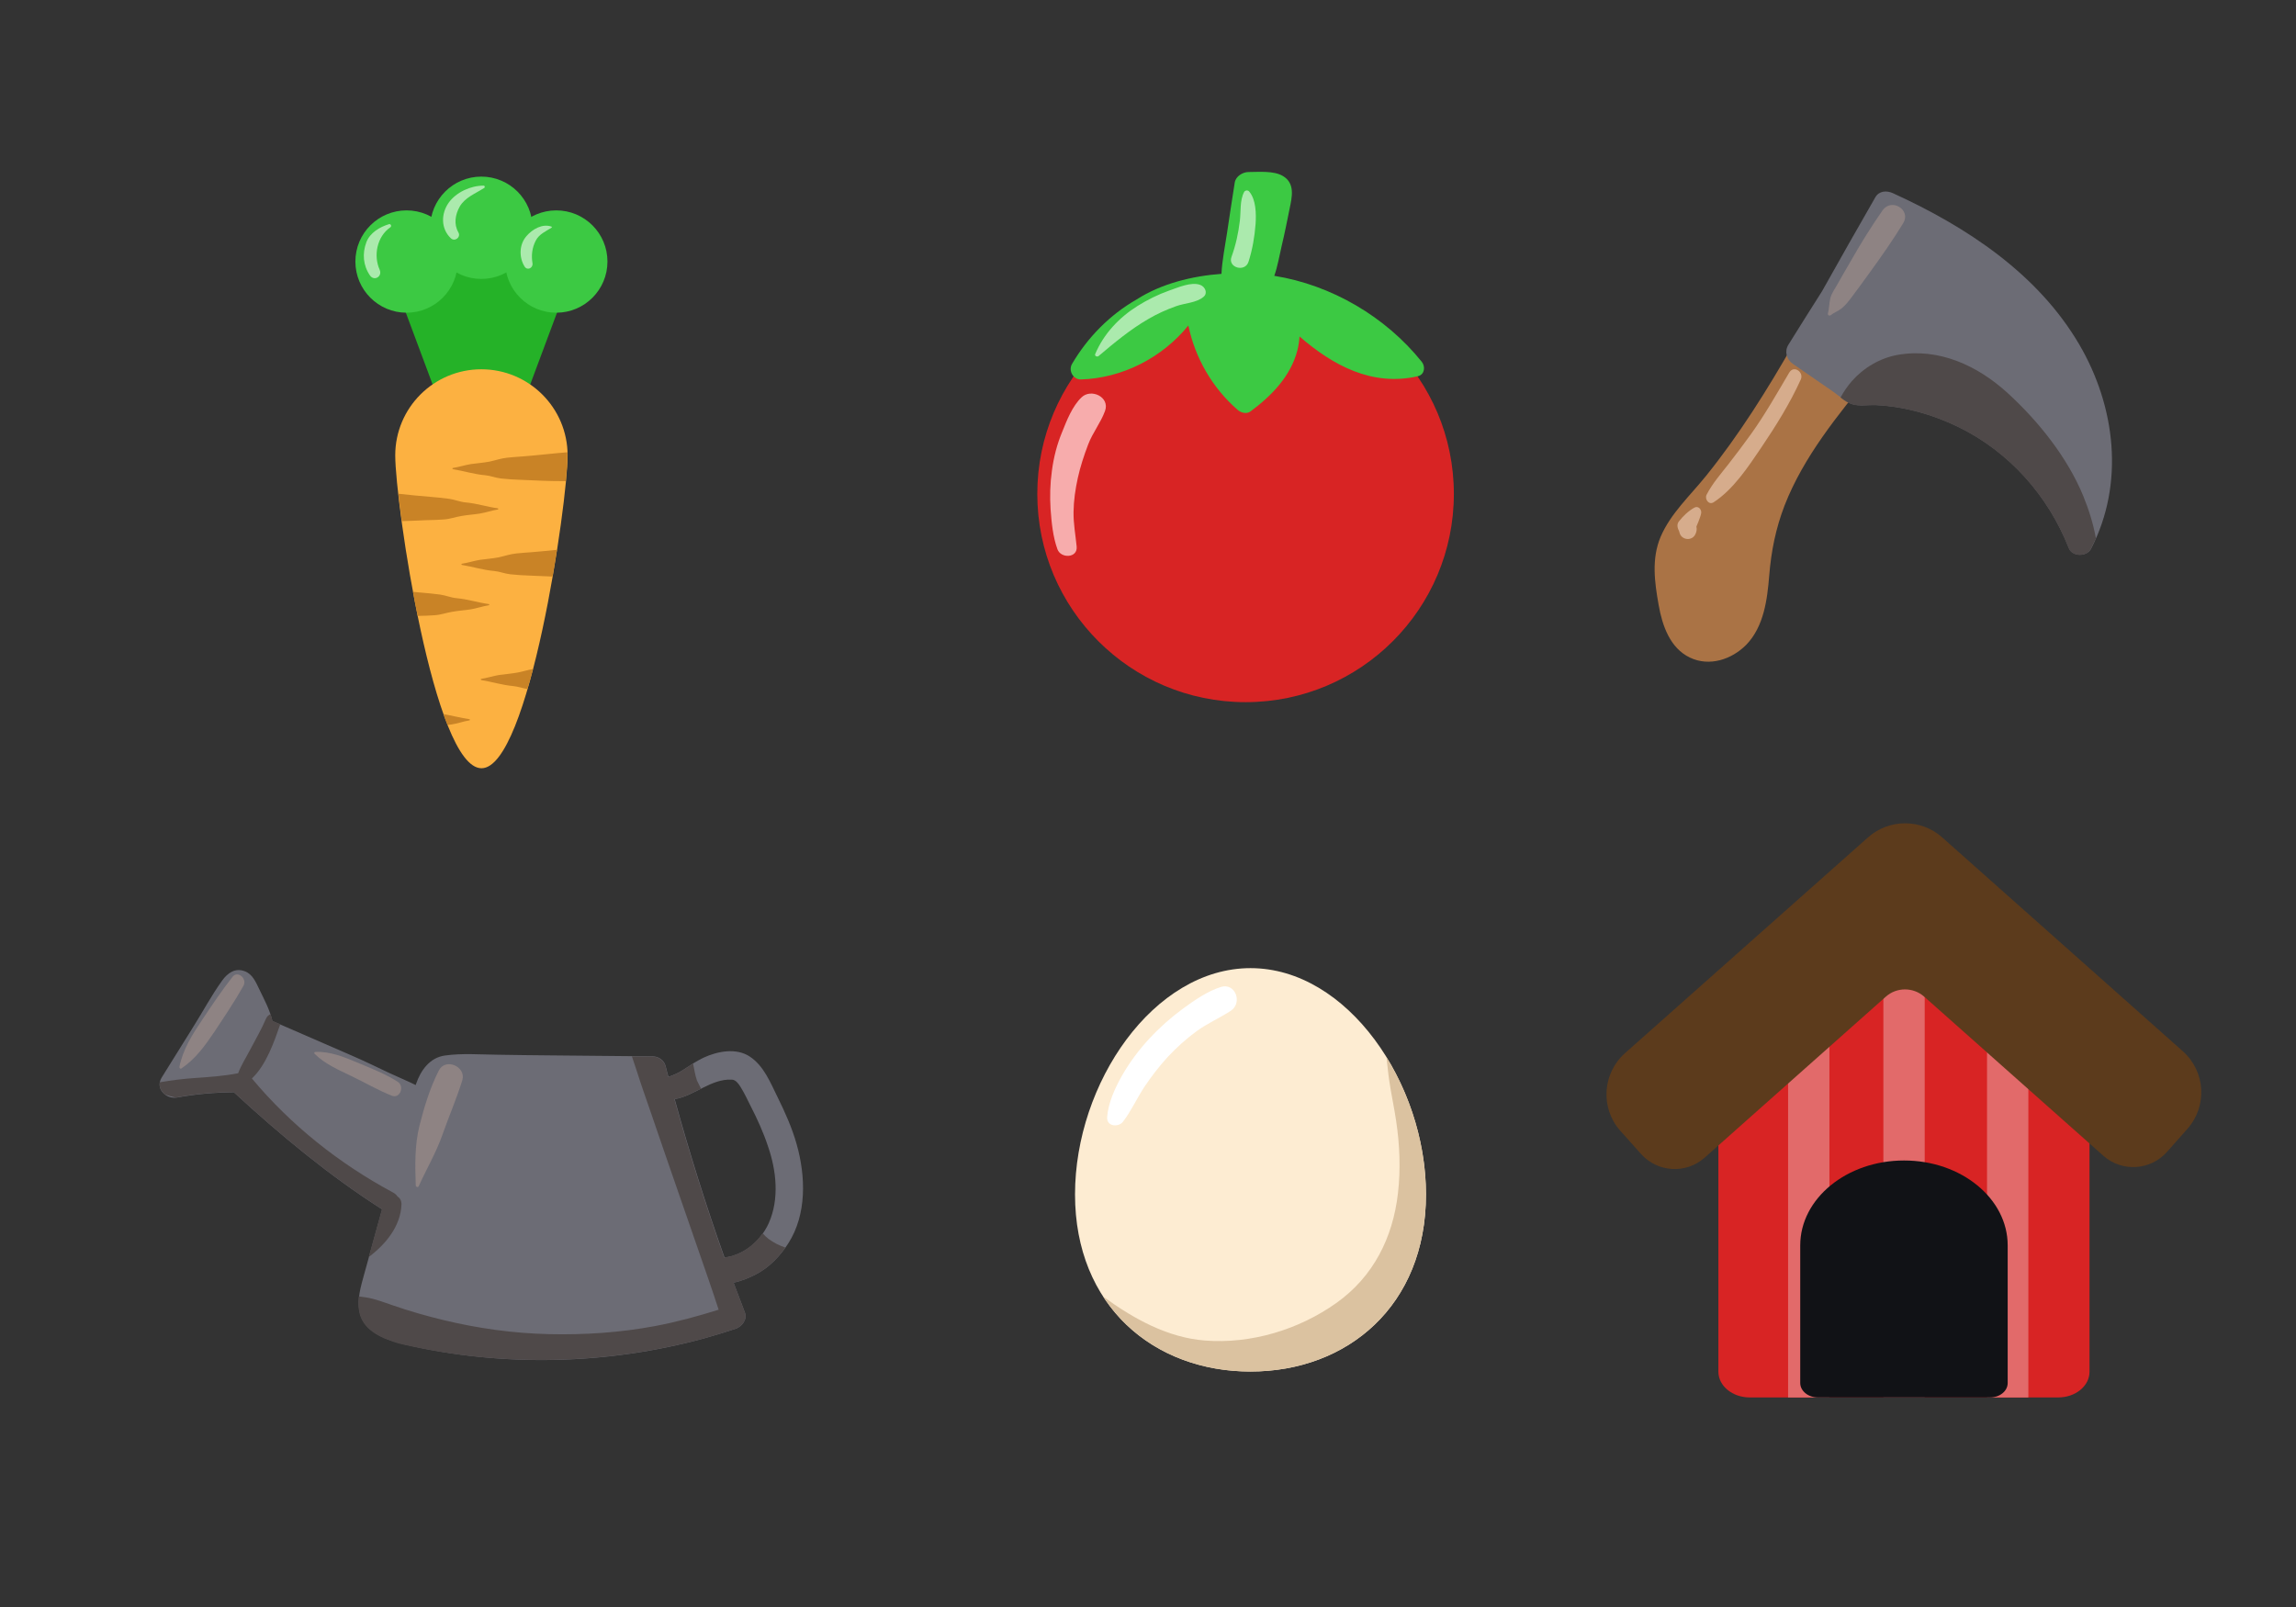 <?xml version="1.0" encoding="utf-8"?>
<!-- Generator: Adobe Illustrator 18.0.0, SVG Export Plug-In . SVG Version: 6.00 Build 0)  -->
<!DOCTYPE svg PUBLIC "-//W3C//DTD SVG 1.1//EN" "http://www.w3.org/Graphics/SVG/1.1/DTD/svg11.dtd">
<svg version="1.1" id="Layer_1" xmlns="http://www.w3.org/2000/svg" xmlns:xlink="http://www.w3.org/1999/xlink" x="0px" y="0px"
	 width="1400px" height="980px" viewBox="0 0 1400 980" enable-background="new 0 0 1400 980" xml:space="preserve">
<rect x="0" y="0" width="1400" height="980" fill="#333333" stroke="none"/>
<g>
	<polygon fill="#25B228" points="293.5,138.9 241.5,174.7 275.6,266.1 293.5,266.1 311.5,266.1 345.6,174.7 	"/>
	<circle fill="#3CC943" cx="293.5" cy="138.9" r="31.2"/>
	<circle fill="#3CC943" cx="339.2" cy="159.5" r="31.2"/>
	<circle fill="#3CC943" cx="247.9" cy="159.5" r="31.2"/>
	<path fill="#FCB141" d="M346.1,277.7c0,29-23.5,190.8-52.5,190.8S241,306.7,241,277.7s23.5-52.5,52.5-52.5S346.1,248.7,346.1,277.7
		z"/>
	<g>
		<path fill="#3CC943" d="M237.2,137.6c-5.6,1.7-11.6,5.2-13.8,11c-2.6,6.9-2,14.2,2.2,20.3c2.6,3.7,7.7,0.6,5.9-3.5
			c-3.9-8.7-1.6-20.2,6.4-25.8C239,138.9,238.4,137.2,237.2,137.6z"/>
		<path fill="#3CC943" d="M294.8,114c-7.8,0-16.6,4-21.2,10.4c-4.8,6.8-4.8,15.9,1.3,21.7c2.4,2.3,6.3-0.6,4.6-3.6
			c-2.9-5-1.9-10.9,0.8-15.7c3.2-5.6,9.7-8,14.8-11.3C295.9,115.1,295.7,114,294.8,114z"/>
		<path fill="#3CC943" d="M336.3,139.1c-5.6-2-11.7,1.6-15.3,5.8c-4.5,5.2-4.6,13-1.1,18.6c1.7,2.6,5.2,0.8,4.8-2
			c-0.8-4.8-0.3-9.5,2-13.9c2-3.9,6.2-5.7,9.7-7.9C336.6,139.5,336.5,139.2,336.3,139.1z"/>
	</g>
	<g>
		<path fill="#ABEAAD" d="M237.2,136.7c-5.6,1.7-11.6,5.2-13.8,11c-2.6,6.9-2,14.2,2.2,20.3c2.6,3.7,7.7,0.6,5.9-3.5
			c-3.9-8.7-1.6-20.2,6.4-25.8C239,138.1,238.4,136.4,237.2,136.7z"/>
		<path fill="#ABEAAD" d="M294.8,113.2c-7.8,0-16.6,4-21.2,10.4c-4.8,6.8-4.8,15.9,1.3,21.7c2.4,2.3,6.3-0.6,4.6-3.6
			c-2.9-5-1.9-10.9,0.8-15.7c3.2-5.6,9.7-8,14.8-11.3C295.9,114.3,295.7,113.2,294.8,113.2z"/>
		<path fill="#ABEAAD" d="M336.3,138.2c-5.6-2-11.7,1.6-15.3,5.8c-4.5,5.2-4.6,13-1.1,18.6c1.7,2.6,5.2,0.8,4.8-2
			c-0.8-4.8-0.3-9.5,2-13.9c2-3.9,6.2-5.7,9.7-7.9C336.6,138.7,336.5,138.3,336.3,138.2z"/>
	</g>
	<g>
		<path fill="#C98326" d="M309.4,279.1c-3.9,0.4-7.2,1.6-10.9,2.4c-3.7,0.7-7.6,1-11.3,1.5c-3.7,0.6-7.3,1.8-11.1,2.4
			c-0.3,0-0.3,0.6,0,0.7c6.6,1.1,12.9,3.1,19.6,3.7c3.4,0.3,6.4,1.6,9.8,2c3.9,0.4,7.8,0.7,11.7,0.8c9.3,0.4,18.5,0.9,27.8,0.8
			c0.6-6.8,1-12.2,1-15.7c0-0.6,0-1.3,0-1.9c-8.9,0.7-17.8,1.8-26.8,2.5C316,278.5,312.7,278.8,309.4,279.1z"/>
		<path fill="#C98326" d="M314.9,337.5c-3.9,0.4-7.2,1.6-10.9,2.4c-3.7,0.7-7.6,1-11.3,1.5c-3.7,0.6-7.3,1.8-11.1,2.4
			c-0.3,0-0.3,0.6,0,0.7c6.6,1.1,12.9,3.1,19.6,3.7c3.4,0.3,6.4,1.6,9.8,2c3.9,0.4,7.8,0.7,11.7,0.8c4.7,0.2,9.5,0.4,14.2,0.6
			c1-5.6,1.9-11,2.7-16.3c-5,0.5-9.9,1-14.9,1.4C321.5,336.9,318.2,337.2,314.9,337.5z"/>
		<path fill="#C98326" d="M315.8,410.1c-3.7,0.7-7.6,1-11.3,1.5c-3.7,0.6-7.3,1.8-11.1,2.4c-0.3,0-0.3,0.6,0,0.7
			c6.6,1.1,12.9,3.1,19.6,3.7c3,0.3,5.7,1.3,8.6,1.8c1.2-3.9,2.3-8,3.4-12.2C321.9,408.5,319,409.5,315.8,410.1z"/>
		<path fill="#C98326" d="M270.3,316.8c3.9-0.2,7.2-1.5,10.9-2.1c3.7-0.7,7.6-0.9,11.3-1.5c3.7-0.6,7.3-1.9,11.1-2.5
			c0.3-0.1,0.3-0.6,0-0.7c-6.6-0.9-12.9-3-19.6-3.6c-3.5-0.3-6.6-1.7-10.1-2.2c-3.8-0.5-7.6-0.9-11.4-1.2
			c-6.6-0.5-13.1-1.2-19.6-1.9c0.6,5.1,1.3,10.7,2.1,16.7c5.2-0.1,10.4-0.4,15.6-0.6C263.8,317.2,267,317,270.3,316.8z"/>
		<path fill="#C98326" d="M264.8,375.2c3.9-0.2,7.2-1.5,10.9-2.1c3.7-0.7,7.6-0.9,11.3-1.5c3.7-0.6,7.3-1.9,11.1-2.5
			c0.3-0.1,0.3-0.6,0-0.7c-6.6-0.9-12.9-3-19.6-3.6c-3.5-0.3-6.6-1.7-10.1-2.2c-3.8-0.5-7.6-0.9-11.4-1.2c-1.7-0.1-3.4-0.3-5.2-0.5
			c0.9,4.9,1.9,9.8,2.9,14.7c0.1,0,0.2,0,0.3,0C258.3,375.6,261.5,375.4,264.8,375.2z"/>
		<path fill="#C98326" d="M286.3,439.3c0.3-0.1,0.3-0.6,0-0.7c-5.4-0.8-10.6-2.2-15.9-3.1c0.8,2.3,1.6,4.5,2.5,6.6
			c0.8-0.1,1.6-0.2,2.4-0.3C278.9,441.3,282.5,439.9,286.3,439.3z"/>
	</g>
</g>
<g>
	<circle fill="#D82424" cx="759.5" cy="301.2" r="127"/>
	<path fill="#3CC943" d="M866.9,220.6c-22.1-27.5-55-46.8-89.9-52.4c2.1-5.9,3.1-12.3,4.5-18.2c1.8-7.5,3.3-15,4.8-22.5
		c1.5-7.2,3.6-15.7-4.1-20.2c-5.6-3.3-14.6-2.4-20.9-2.4c-3.5,0-7.8,2.6-8.4,6.4c-1.6,10.2-3.2,20.5-4.7,30.7
		c-1.2,8.1-3,16.7-3.4,25c-17.9,1.3-36.8,6-51.7,15.6c-16.3,9.3-29.9,23.1-39.4,39.3c-2.4,4,0.6,9.6,5.4,9.5
		c25.4-0.8,49.6-13.3,65.5-32.9c4.1,19.7,14.6,38,30,51.4c2,1.8,5.5,2.8,7.9,1c12.8-9.5,24.5-21.4,28.6-37.3
		c0.7-2.8,1.1-5.6,1.3-8.4c20.3,17.6,44.3,30.7,72.3,24.2C868.8,228.3,869.2,223.4,866.9,220.6z"/>
	<g>
		<path fill="#F7ACAC" d="M656.5,333.3c-0.7-7.1-2-14-1.9-21.1c0.1-7,1.1-13.9,2.6-20.7c1.5-6.9,3.8-13.8,6.3-20.4
			c2.7-7.2,7.7-13.3,10.3-20.5c3.1-8.5-8.5-13.9-14.3-8.3c-5.6,5.3-9,14-11.8,21c-3.2,7.7-5.2,15.5-6.3,23.8
			c-1.1,7.8-1.3,15.6-0.8,23.5c0.6,8,1.4,16.8,4.2,24.4C646.9,340.7,657.2,340.4,656.5,333.3L656.5,333.3z"/>
	</g>
	<g>
		<path fill="#ABEAAD" d="M669.9,217.1c9.6-8.1,19.3-16.2,30.2-22.5c5.4-3.2,11.2-5.8,17.1-7.9c5.3-1.9,12.4-2,16.7-5.7
			c2.7-2.3,0.9-6.1-1.9-7.2c-5.5-2.2-13.8,1.6-19.1,3.4c-6.8,2.4-13.2,5.6-19.3,9.4c-11.3,7.1-20.6,17-25.8,29.3
			C667.3,217.2,669.1,217.8,669.9,217.1L669.9,217.1z"/>
	</g>
	<g>
		<path fill="#ABEAAD" d="M758.6,117.1c-2.7,5.1-1.9,11.9-2.6,17.6c-0.9,7.6-2.5,14.8-5.1,22c-2.4,6.5,8.3,9.6,10.4,2.9
			c2.4-7.5,3.7-15.2,4.3-23c0.4-6.2,0.3-14.9-3.9-19.8C760.9,115.8,759.2,116,758.6,117.1L758.6,117.1z"/>
	</g>
</g>
<g>
	<path fill="#AA7345" d="M1078.8,350.9c1.2-14.8,4-28.7,9.3-42.5c11.6-29.9,32.7-55.5,52.7-80.1c2.6-3.2,0.9-8.9-2.5-10.7
		c-4.9-2.6-7.9-7.4-12.2-10.8c-4.3-3.4-10-5.8-15.6-4.9c-3.7,0.6-6.6,2.4-9,4.9c-2.8-1.1-6-0.5-8,3.1c-16,28-33,55.2-53.3,80.4
		c-9.6,11.9-21.5,22.8-27.6,37c-5.7,13.5-3.7,27.8-1.2,41.8c2.2,12.4,6.9,26.1,19,31.9c11.9,5.7,25.5,1.2,34.4-7.8
		C1075.6,382,1077.6,365.6,1078.8,350.9z"/>
	<path fill="#6C6C75" d="M1267.8,210c-25.4-43.3-68.9-71.8-113.6-92.2c-3.7-1.7-8.4-1.5-10.7,2.5c-11,19.1-21.8,38.2-32.5,57.3
		c-6.9,10.8-13.7,21.7-20.5,32.6c-2.6,4.1-1.1,9.1,2.7,11.7c8.2,5.6,16.3,11.3,24.5,16.9c3.6,2.5,7.7,6.5,11.9,7.7
		c4.2,1.3,9.8,0.3,14.2,0.5c17.4,0.8,34.7,5.7,50.3,13.3c31,15.1,54.8,41.9,67.4,73.9c2.1,5.4,10.9,5.4,13.5,0.5
		C1295.6,295,1290,247.9,1267.8,210z"/>
	<g>
		<path fill="#4F4949" d="M1129.5,246.6c4.2,1.3,9.8,0.3,14.2,0.5c17.4,0.8,34.7,5.7,50.3,13.3c31,15.1,54.8,41.9,67.4,73.9
			c2.1,5.4,10.9,5.4,13.5,0.5c1.1-2.2,2.1-4.3,3.1-6.5c-1.6-8.9-4.3-17.4-7.7-25.8c-9.7-23.6-27.4-45.7-46.1-62.8
			c-18.3-16.7-41.9-27.7-67-23.3c-10.8,1.9-20.9,7.9-28.1,16.1c-2.5,2.9-4.9,6.3-6.8,9.9C1124.6,244.2,1127.1,245.9,1129.5,246.6z"
			/>
	</g>
	<g>
		<path fill="#8E8383" d="M1120.3,173.5c-1.4,2.5-3.5,5.4-4.2,8.2c-0.8,3.1-0.7,6.3-1.5,9.4c-0.3,1.1,0.9,1.7,1.7,1.1
			c2-1.6,4.6-2.5,6.6-4.1c2.4-1.9,4.3-4.4,6.1-6.8c3.6-4.7,7-9.5,10.5-14.3c7.3-10,14.5-20.3,21-30.9c5-8.2-7.2-15.6-12.6-7.8
			c-6.7,9.6-13,19.7-18.8,29.9C1126.1,163.3,1123.2,168.4,1120.3,173.5z"/>
		<path fill="#D6AC8C" d="M1091,227.2c-7.5,12.7-14.7,25.5-23.3,37.5c-4.5,6.2-9.1,12.4-13.8,18.4c-4.7,6-9.8,11.8-13.3,18.6
			c-1.3,2.6,1.3,6.5,4.3,4.6c12.1-7.9,21-21.5,29-33.3c8.9-13.2,17.5-26.9,24.1-41.5C1100.1,226.9,1093.8,222.5,1091,227.2z"/>
		<path fill="#D6AC8C" d="M1035.6,318.2c0.6-1.7,1.4-3.5,1.7-5.2c0.4-2.3-1.8-4.8-4.2-3.4c-3.6,2-6.9,5.2-9.4,8.4
			c-1.6,2-0.7,4.8,0.6,6.5c-1.1-1.4-0.4-0.6-0.2,0.3c1,4.3,7,5.4,9.4,1.5c1-1.7,1.3-3.5,0.9-5.2
			C1034.8,320.2,1035.2,319.2,1035.6,318.2z"/>
	</g>
</g>
<g>
	<g>
		<path fill="#6C6C75" d="M485.8,697.9c-2.8-10-7.1-19.6-11.7-28.9c-4.4-8.9-8.3-18.9-16.8-24.6c-8.3-5.6-19.9-3.3-28.3,0.6
			c-4.4,2.1-8.4,4.8-12.5,7.5c-2.9,1.9-5.8,3.1-8.9,4.2c-0.6-2.2-1.2-4.3-1.7-6.5c-0.9-3.6-4.3-6-7.9-6c-21-0.2-42.1-0.4-63.1-0.6
			c-10.5-0.1-21-0.2-31.6-0.4c-10.6-0.1-21.6-1-32.1,0.5c-9.2,1.3-14.7,9.1-17.5,17.3c-0.1,0.2-0.1,0.5-0.2,0.7
			c-5.3-2.6-10.8-4.9-16-7.3c-7.8-3.7-15.6-7.5-23.5-10.9c-15.9-6.9-31.7-13.8-47.6-20.7c-0.1,0-0.2-0.1-0.3-0.1
			c-1.5-6.7-5-13.2-7.9-19.2c-2.2-4.5-4.1-9.5-9.2-11.3c-5.7-2-10.1,1.1-13.4,5.6c-6.6,9.1-12,19.3-18,28.8
			c-6.3,10.2-12.7,20.3-19,30.5c-4.2,6.7,2.6,13.4,9.4,12.2c11.4-2.1,23-3.1,34.6-3.2c28.1,25.9,58.1,50.8,90.4,71.4
			c-1.5,5.4-3,10.9-4.5,16.3c-2.1,7.7-4.3,15.4-6.4,23.1c-2.1,7.8-4.5,15.1-2.8,23.2c2.5,12.5,17.1,17.4,27.9,19.9
			c59.7,13.8,123,12.3,182.1-3.8c6.5-1.8,12.9-3.8,19.3-5.9c3.8-1.3,7.2-5.6,5.6-9.9c-2.3-6.1-4.6-12.1-6.9-18.2c4.9-1,9.6-3,13.5-5
			c8.2-4.2,15-11.3,19.9-19C492,740.5,491.3,717.4,485.8,697.9z M468.8,745.8c-2.9,6.5-7.6,12.1-13.5,16c-2.7,1.8-5.6,3.1-8.7,4.1
			c-1.6,0.5-3.2,0.7-4.8,1c-11.3-31.8-21.4-64.1-30.4-96.6c12.1-2,22.2-12.6,34.9-11.9c2.3,0.1,4,2.5,5.1,4.2
			c2.4,3.8,4.3,7.9,6.3,11.9c4.1,8,7.8,16.1,10.6,24.6C473.4,713.8,475.3,731.1,468.8,745.8z"/>
	</g>
	<g>
		<path fill="#4F4949" d="M244.8,734.6c0.1-2.3-0.9-4-2.4-4.9c-0.6-1-1.5-1.8-2.8-2.5c-32.8-17.6-62.1-40.9-86-69.5
			c8.8-8.4,13.5-22.2,17.3-33.1c-1.5-0.6-3-1.3-4.5-1.9c-0.1,0-0.2-0.1-0.3-0.1c-0.3-1.4-0.7-2.8-1.2-4.1c-1.1,0.5-2.1,1.3-2.7,2.7
			c-2.8,6.6-6.4,12.7-9.7,19c-2.5,4.8-5.4,9.3-7.3,14.3c-8.8,1.7-17.5,2.3-26.3,2.9c-7.3,0.5-14.4,1.4-21.5,2.6
			c-0.5,3,1,5.7,3.3,7.5c2,0.7,4.1,1.3,6.2,1.8c0.3,0,0.7-0.1,1-0.1c11.4-2.1,23-3.1,34.6-3.2c28.1,25.9,58.1,50.8,90.4,71.4
			c-1.5,5.4-3,10.9-4.5,16.3c-1.2,4.3-2.4,8.6-3.6,12.9C235.1,758.9,244.3,747.8,244.8,734.6z"/>
		<path fill="#4F4949" d="M429.3,816.2c6.5-1.8,12.9-3.8,19.3-5.9c3.8-1.3,7.2-5.6,5.6-9.9c-2.3-6.1-4.6-12.1-6.9-18.2
			c4.9-1,9.6-3,13.5-5c7.3-3.7,13.4-9.7,18.1-16.4c-3.7-1.2-7.2-3-10.3-5.3c-1.3-1-2.5-2.2-3.6-3.4c-2.7,3.8-6,7.1-9.9,9.7
			c-2.7,1.8-5.6,3.1-8.7,4.1c-1.6,0.5-3.2,0.7-4.8,1c-11.3-31.8-21.4-64.1-30.4-96.6c5.7-0.9,10.9-3.8,16.2-6.4
			c-0.1-0.4-0.3-0.8-0.6-1.3c-0.6-1.2-1.2-2.4-1.8-3.6c-1.2-3.4-1.6-6.9-2.4-10.4c-2.1,1.3-4.2,2.7-6.2,4c-2.9,1.9-5.8,3.1-8.9,4.2
			c-0.6-2.2-1.2-4.3-1.7-6.5c-0.9-3.6-4.3-6-7.9-6c-4.2,0-8.4-0.1-12.6-0.1c1,3.1,2.1,6.2,3.1,9.3c2.6,8.2,5.5,16.4,8.3,24.5
			c5.8,16.9,11.6,33.9,17.5,50.8c5.9,16.9,11.7,33.9,17.6,50.8c2.2,6.3,4.3,12.7,6.4,19.1c-12.8,4-25.6,7.5-38.9,10
			c-21.3,4-43,5.4-64.7,4.9c-21.7-0.5-43.2-3.5-64.3-8.6c-10.4-2.5-20.8-5.5-30.9-9c-5.3-1.8-10.6-3.9-16.2-4.8
			c-1.5-0.2-2.9-0.4-4.4-0.6c-0.4,3.2-0.4,6.4,0.3,9.7c1.6,8,8.2,12.9,15.5,16c2,0.7,3.9,1.5,5.9,2.2c2.2,0.7,4.4,1.3,6.5,1.7
			C306.9,833.7,370.2,832.2,429.3,816.2z"/>
	</g>
	<g>
		<path fill="#8E8383" d="M267.6,652.8c-5.3,10.3-9,22.4-11.8,33.6c-3,12-2.7,24.2-2.3,36.5c0,0.9,1.4,1.4,1.8,0.5
			c4.7-10.4,10.6-20.4,14.4-31.2c3.9-11.1,8.7-22.2,12.2-33.4C284.4,650.4,271.6,644.9,267.6,652.8z"/>
		<path fill="#8E8383" d="M141.8,595.7c-6.7,8.5-12.7,17.5-18.7,26.5c-5.9,8.8-11.6,17.8-13.7,28.4c-0.1,0.7,0.6,1.4,1.2,1
			c8.6-5.8,14.5-14,20.2-22.5c6.1-9.2,12.3-18.4,17.7-28C150.8,596.7,144.9,591.7,141.8,595.7z"/>
		<path fill="#8E8383" d="M242.5,659.7c-7.6-4.9-16.5-8.3-24.8-11.8c-8.1-3.4-16.5-6.8-25.4-6.4c-0.6,0-0.9,0.7-0.5,1.1
			c6.3,6.3,14.6,9.8,22.4,13.6c8.2,3.9,16.2,8.6,24.7,12C244,670.2,246.8,662.4,242.5,659.7z"/>
	</g>
</g>
<g>
	<path fill="#FDECD2" d="M869.5,728.4c0,67.9-47.9,108-107,108s-107-40.1-107-108s47.9-138,107-138S869.5,660.5,869.5,728.4z"/>
	<path fill="#FFFFFF" d="M684.8,684c4.8-6.3,8.3-13.9,12.6-20.6c4.4-6.6,9.2-12.9,14.6-18.8c5.4-5.8,11.3-11.1,17.7-15.8
		c6.6-4.8,14.1-8,20.8-12.4c7.3-4.8,2.8-17.3-6.1-14.5c-8.2,2.6-15.9,8-22.8,13c-7.5,5.5-14.5,11.7-20.8,18.5
		c-6.3,6.8-11.9,14.3-16.5,22.3c-4.3,7.5-8.6,16.9-9.2,25.6C674.7,687.1,682.1,687.6,684.8,684z"/>
	<g>
		<path fill="#DBC2A0" d="M762.5,836.4c59.1,0,107-40.1,107-108c0-29.5-9-59.3-24.1-83.7c0.6,4.8,1,9.6,1.7,14.3
			c1.2,8.2,3,16.3,4.2,24.5c2.2,14.7,2.8,29.6,1.1,44.3c-3.1,27-15,50.7-37.4,66.7c-23,16.4-52.2,25.2-80.3,23
			c-22.9-1.8-43.7-13.4-62-26.8C691.7,820.1,724.9,836.4,762.5,836.4z"/>
	</g>
</g>
<g>
	<path fill="#D82424" d="M1161,593.7L1161,593.7c-62.5,0-113.2,41.5-113.2,92.7v150.1c0,8.7,8.6,15.7,19.1,15.7H1255
		c10.6,0,19.1-7,19.1-15.7V686.4C1274.1,635.2,1223.5,593.7,1161,593.7z"/>
	<g>
		<path fill="#E26A6A" d="M1161,593.7L1161,593.7c-4.3,0-8.5,0.2-12.6,0.6v257.9h25.2V594.3C1169.4,593.9,1165.2,593.7,1161,593.7z"
			/>
		<path fill="#E26A6A" d="M1211.6,603.5v248.7h25.2V617.6C1229.3,612,1220.8,607.3,1211.6,603.5z"/>
		<path fill="#E26A6A" d="M1090.3,614v238.2h25.2V601.5C1106.4,604.7,1098,608.9,1090.3,614z"/>
	</g>
	<path fill="#111216" d="M1161,707.7L1161,707.7c-34.9,0-63.3,23.2-63.3,51.8v83.9c0,4.8,4.8,8.8,10.7,8.8h105.1
		c5.9,0,10.7-3.9,10.7-8.8v-83.9C1224.2,730.9,1195.9,707.7,1161,707.7z"/>
	<g>
		<path fill="#5C3B1C" d="M1000.6,703.7L988,689.6c-12.3-13.8-11-35,2.8-47.3L1139,510.7c12.9-11.5,32.4-11.5,45.3,0l146.7,130.4
			c13.8,12.3,15.1,33.4,2.8,47.3l-12.5,14.1c-10.1,11.3-27.4,12.4-38.8,2.3l-109.2-97c-6.7-5.9-16.8-5.9-23.4,0L1039.4,706
			C1028,716.1,1010.7,715,1000.6,703.7z"/>
	</g>
</g>
</svg>

